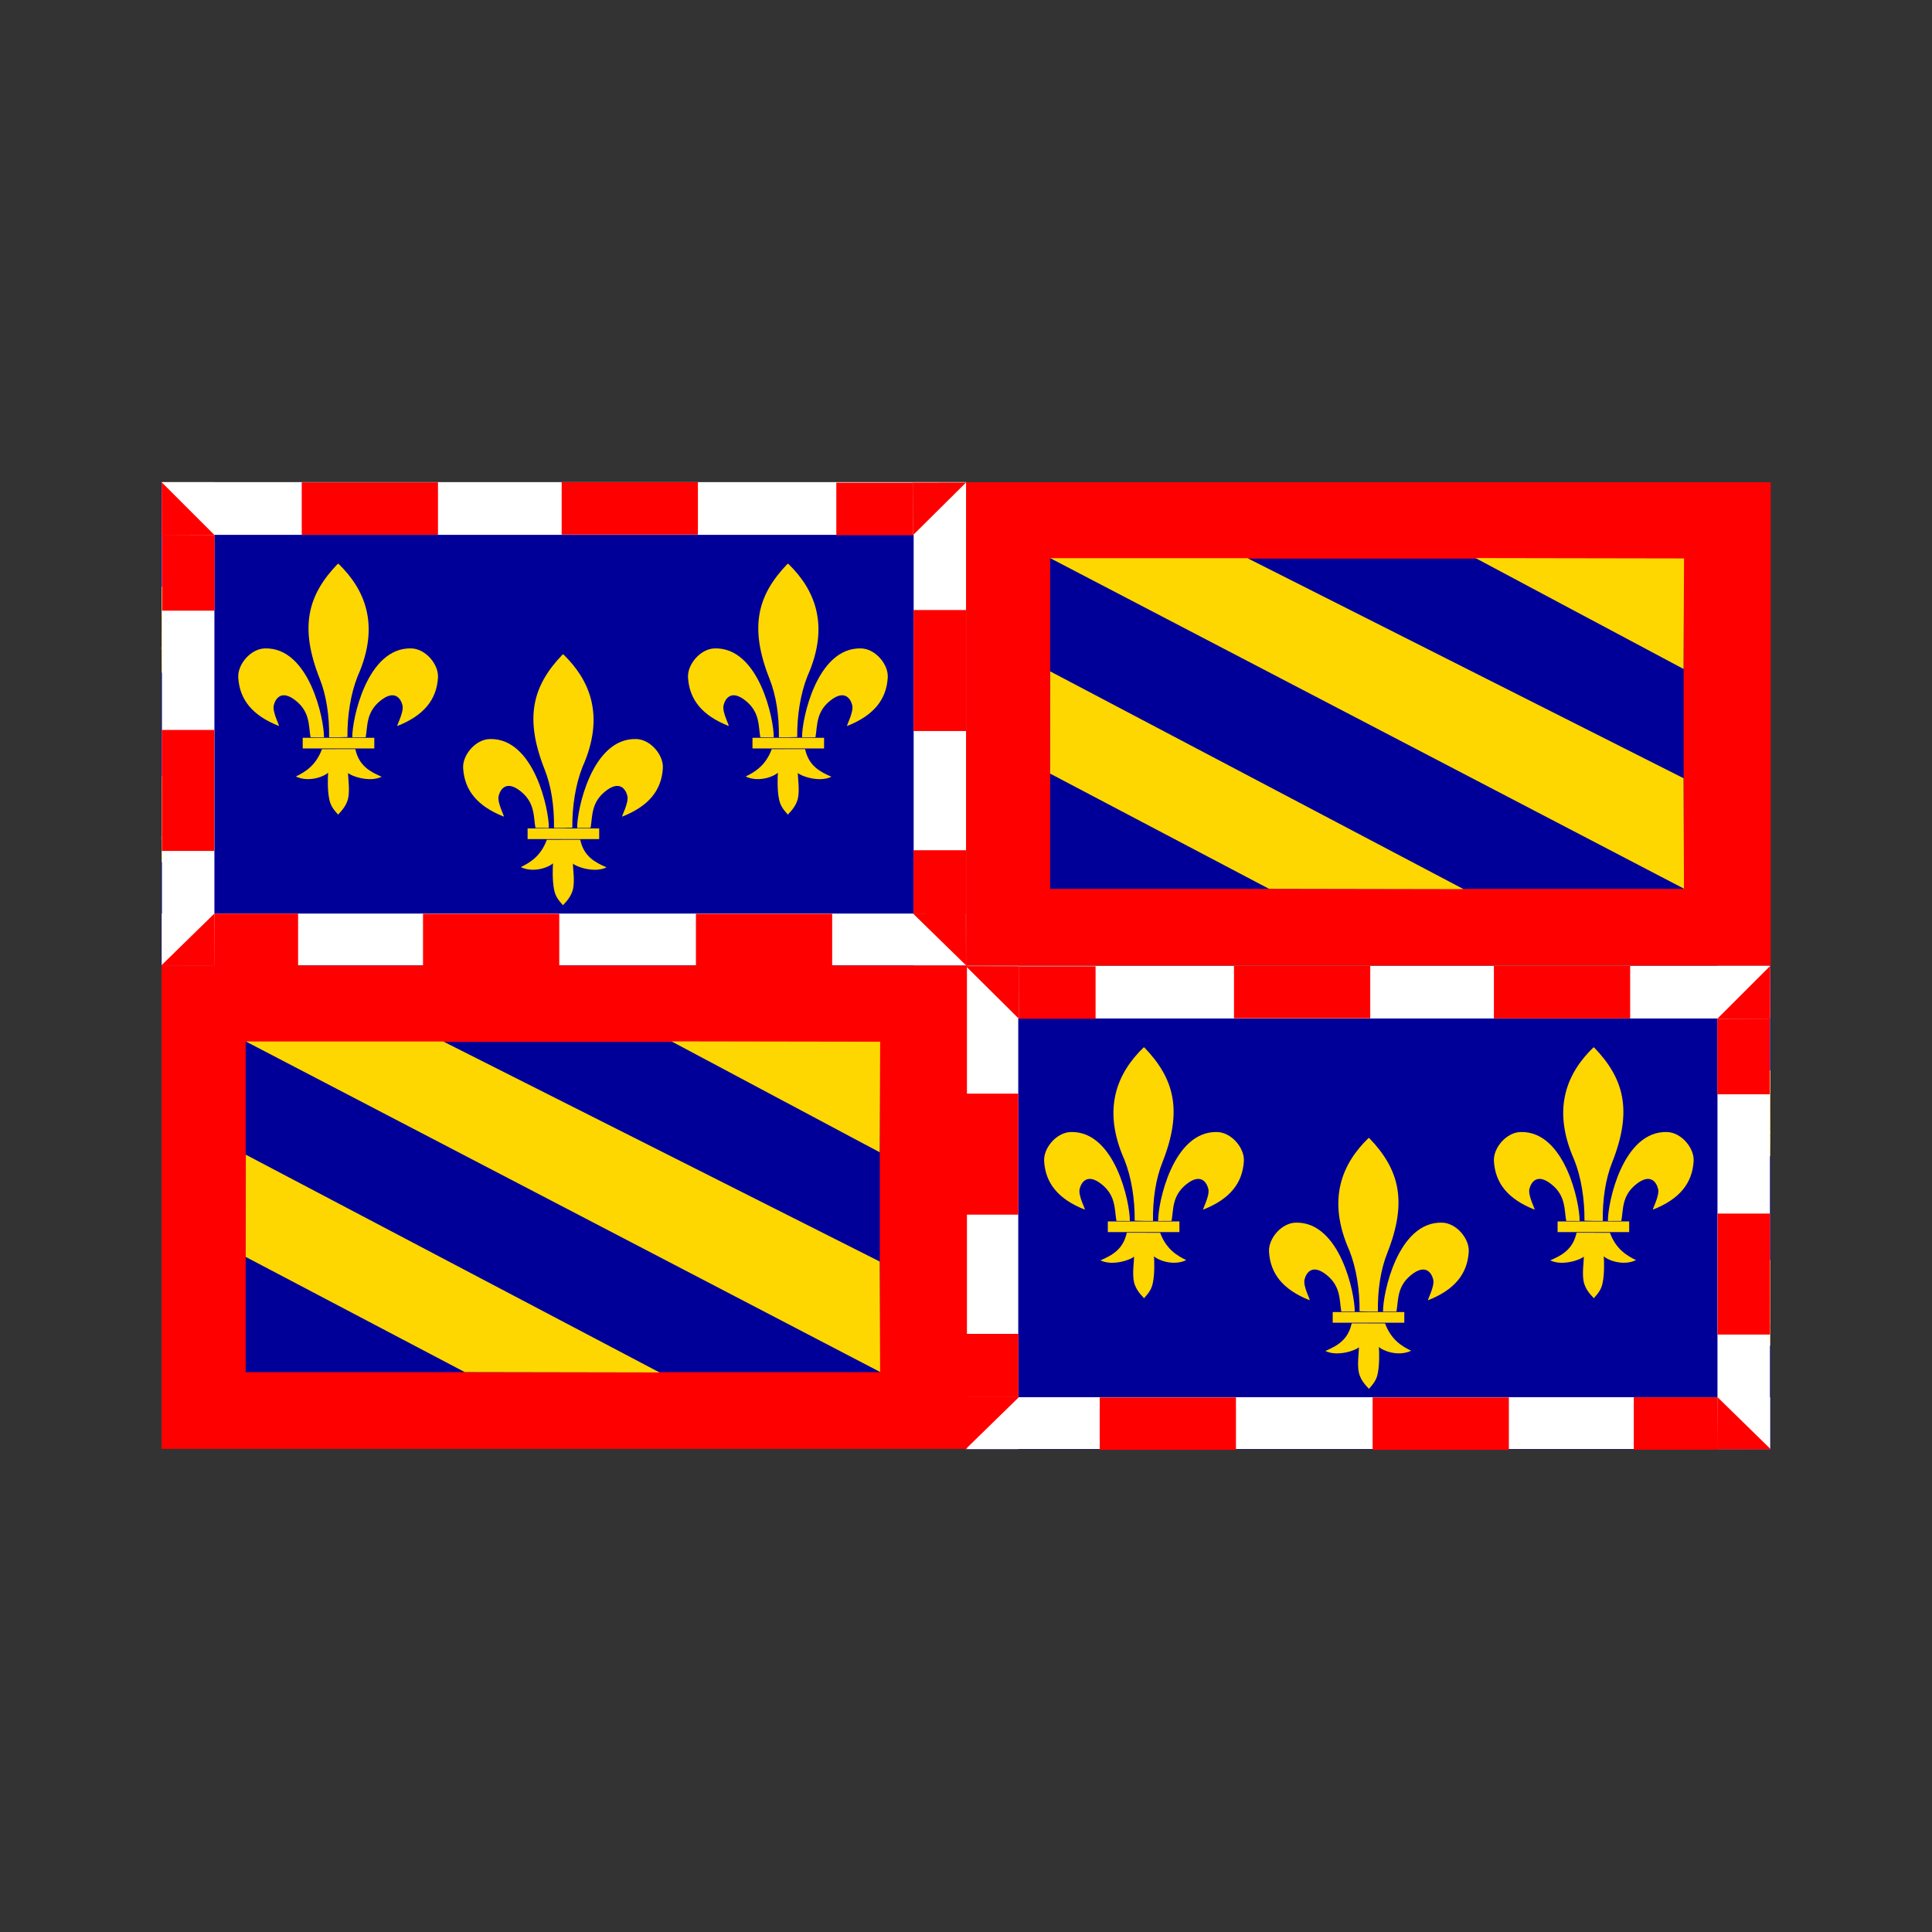 <svg:svg xmlns:dc="http://purl.org/dc/elements/1.1/" xmlns:ns2="http://web.resource.org/cc/" xmlns:rdf="http://www.w3.org/1999/02/22-rdf-syntax-ns#" xmlns:svg="http://www.w3.org/2000/svg" height="431.696" id="svg1350" viewBox="-35.98 -107.708 431.696 431.696" width="431.696">
  <svg:rect x="-35.98" y="-107.708" width="431.696" height="431.696" fill="#333333" stroke="none"/>
  <svg:g fill-rule="evenodd" id="g1143">
    <svg:g id="g846" transform="translate(.622 .133)">
      <svg:rect fill="#009" height="215.76" id="rect625" transform="matrix(.5 0 0 .5 179.11 107.86)" width="359.42" x=".419" y=".5" />
      <svg:g fill="#ffd700" id="g1145" transform="matrix(.5 0 0 .5 179.11 107.86)">
        <svg:path d="m158.04 151.7c-11.19-4.44-16.71-11.15-17.3-20.62-0.38-5.69 5.3-12.37 11.39-12.52 19-0.52 25.36 30.47 25.24 38.03-0.8 0-4.75-0.08-5.73-0.04-0.87-4.78-0.13-10.63-6.2-15.56-6.07-4.94-8.76-1.18-9.52 1.86s2.81 9.15 2.12 8.85z" id="path712" transform="matrix(.36 0 0 .36 293.65 101.94)" />
        <svg:path d="m183.58 82.416c-0.06 1.541-0.07 47.254-0.06 48.774 0.03 1.47 0.03 24.22 0.05 25.19-0.06 1.12-2.87 0.16-4.13 0.07 0.11-9.01-1.38-18.48-4.33-25.91-9.97-22.34-2.78-37.496 8.13-48.124h0.34z" id="path713" transform="matrix(.36 0 0 .36 293.65 101.94)" />
        <svg:path d="m183.47 161.22c0.02 0.9 0.16 6.7 0.11 7.47-0.06 0.9 0.04 2.12-0.03 3.19 0.05 1.55-0.12 8.22-0.09 9.68-0.16 0.97 0.13 7.23-0.02 8.05-2.18-2.28-3.53-4.12-4.25-6.71-0.89-3.77 0.05-9.11-0.03-11.11-1.01 1.24-9.05 4.23-14.34 1.63 4.92-2.14 9.7-4.64 11.25-11.82 0.58 0.03 7.46-1.46 7.4-0.49v0.11z" id="path714" transform="matrix(.36 0 0 .36 293.65 101.94)" />
        <svg:rect height="1.639" id="rect715" width="5.662" x="354.12" y="158.38" />
      </svg:g>
      <svg:g fill="#ffd700" id="g1150" transform="matrix(.5 0 0 .5 179.11 65.496)">
        <svg:path d="m158.04 151.7c-11.19-4.44-16.71-11.15-17.3-20.62-0.38-5.69 5.3-12.37 11.39-12.52 19-0.52 25.36 30.47 25.24 38.03-0.8 0-4.75-0.08-5.73-0.04-0.87-4.78-0.13-10.63-6.2-15.56-6.07-4.94-8.76-1.18-9.52 1.86s2.81 9.15 2.12 8.85z" id="path1151" transform="matrix(.36 0 0 .36 293.65 101.94)" />
        <svg:path d="m183.58 82.416c-0.06 1.541-0.07 47.254-0.06 48.774 0.03 1.47 0.03 24.22 0.05 25.19-0.06 1.12-2.87 0.16-4.13 0.07 0.11-9.01-1.38-18.48-4.33-25.91-9.97-22.34-2.78-37.496 8.13-48.124h0.34z" id="path1152" transform="matrix(.36 0 0 .36 293.65 101.94)" />
        <svg:path d="m183.47 161.22c0.02 0.9 0.16 6.7 0.11 7.47-0.06 0.9 0.04 2.12-0.03 3.19 0.05 1.55-0.12 8.22-0.09 9.68-0.16 0.97 0.13 7.23-0.02 8.05-2.18-2.28-3.53-4.12-4.25-6.71-0.89-3.77 0.05-9.11-0.03-11.11-1.01 1.24-9.05 4.23-14.34 1.63 4.92-2.14 9.7-4.64 11.25-11.82 0.58 0.03 7.46-1.46 7.4-0.49v0.11z" id="path1153" transform="matrix(.36 0 0 .36 293.65 101.94)" />
        <svg:rect height="1.639" id="rect1154" width="5.662" x="354.12" y="158.38" />
      </svg:g>
      <svg:g fill="#ffd700" id="g1197" transform="matrix(-.5 0 0 .5 359.29 107.9)">
        <svg:path d="m158.04 151.7c-11.19-4.44-16.71-11.15-17.3-20.62-0.38-5.69 5.3-12.37 11.39-12.52 19-0.52 25.36 30.47 25.24 38.03-0.8 0-4.75-0.08-5.73-0.04-0.87-4.78-0.13-10.63-6.2-15.56-6.07-4.94-8.76-1.18-9.52 1.86s2.81 9.15 2.12 8.85z" id="path1198" transform="matrix(.36 0 0 .36 293.65 101.94)" />
        <svg:path d="m183.58 82.416c-0.06 1.541-0.07 47.254-0.06 48.774 0.03 1.47 0.03 24.22 0.05 25.19-0.06 1.12-2.87 0.16-4.13 0.07 0.11-9.01-1.38-18.48-4.33-25.91-9.97-22.34-2.78-37.496 8.13-48.124h0.34z" id="path1199" transform="matrix(.36 0 0 .36 293.65 101.94)" />
        <svg:path d="m183.47 161.22c0.02 0.9 0.16 6.7 0.11 7.47-0.06 0.9 0.04 2.12-0.03 3.19 0.05 1.55-0.12 8.22-0.09 9.68-0.16 0.97 0.13 7.23-0.02 8.05-2.18-2.28-3.53-4.12-4.25-6.71-0.89-3.77 0.05-9.11-0.03-11.11-1.01 1.24-9.05 4.23-14.34 1.63 4.92-2.14 9.7-4.64 11.25-11.82 0.58 0.03 7.46-1.46 7.4-0.49v0.11z" id="path1200" transform="matrix(.36 0 0 .36 293.65 101.94)" />
        <svg:rect height="1.639" id="rect1201" width="5.662" x="354.12" y="158.38" />
      </svg:g>
      <svg:g fill="#ffd700" id="g1204" transform="matrix(-.5 0 0 .5 359.16 65.618)">
        <svg:path d="m158.04 151.7c-11.19-4.44-16.71-11.15-17.3-20.62-0.38-5.69 5.3-12.37 11.39-12.52 19-0.52 25.36 30.47 25.24 38.03-0.8 0-4.75-0.08-5.73-0.04-0.87-4.78-0.13-10.63-6.2-15.56-6.07-4.94-8.76-1.18-9.52 1.86s2.81 9.15 2.12 8.85z" id="path1205" transform="matrix(.36 0 0 .36 293.65 101.94)" />
        <svg:path d="m183.58 82.416c-0.06 1.541-0.07 47.254-0.06 48.774 0.03 1.47 0.03 24.22 0.05 25.19-0.06 1.12-2.87 0.16-4.13 0.07 0.11-9.01-1.38-18.48-4.33-25.91-9.97-22.34-2.78-37.496 8.13-48.124h0.34z" id="path1206" transform="matrix(.36 0 0 .36 293.65 101.94)" />
        <svg:path d="m183.47 161.22c0.02 0.9 0.16 6.7 0.11 7.47-0.06 0.9 0.04 2.12-0.03 3.19 0.05 1.55-0.12 8.22-0.09 9.68-0.16 0.97 0.13 7.23-0.02 8.05-2.18-2.28-3.53-4.12-4.25-6.71-0.89-3.77 0.05-9.11-0.03-11.11-1.01 1.24-9.05 4.23-14.34 1.63 4.92-2.14 9.7-4.64 11.25-11.82 0.58 0.03 7.46-1.46 7.4-0.49v0.11z" id="path1207" transform="matrix(.36 0 0 .36 293.65 101.94)" />
        <svg:rect height="1.639" id="rect1208" width="5.662" x="354.12" y="158.38" />
      </svg:g>
      <svg:rect fill="#fff" height="23.562" id="rect2121" stroke-width=".125" transform="matrix(.5 0 0 .5 179.11 107.86)" width="359.56" x=".077" y=".181" />
      <svg:rect fill="#fff" height="23.159" id="rect2122" stroke-width=".124" transform="matrix(.5 0 0 .5 179.11 107.86)" width="359.56" x=".077" y="192.99" />
      <svg:rect fill="#fff" height="23.457" id="rect2123" stroke-width=".097" transform="matrix(5.1653e-17 -.5 .5 1.8146e-17 179.11 107.86)" width="216.02" x="-216.21" y="336.1" />
      <svg:rect fill="#fff" height="23.562" id="rect2124" stroke-width=".097" transform="matrix(5.1885e-17 -.5 .5 1.8065e-17 179.11 107.86)" width="216.01" x="-216.21" y=".056" />
      <svg:rect fill="#f00" height="23.442" id="rect2132" transform="matrix(.5 0 0 .5 179.11 107.86)" width="60.887" x="120.03" y=".201" />
      <svg:rect fill="#f00" height="23.442" id="rect2672" transform="matrix(.5 0 0 .5 179.11 107.86)" width="60.887" x="236.19" y=".276" />
      <svg:rect fill="#f00" height="23.442" id="rect2673" transform="matrix(.5 0 0 .5 179.11 107.86)" width="60.887" x="60.028" y="193.09" />
      <svg:rect fill="#f00" height="23.442" id="rect2674" transform="matrix(.5 0 0 .5 179.11 107.86)" width="60.887" x="181.99" y="193.09" />
      <svg:rect fill="#f00" height="23.442" id="rect2678" transform="matrix(3.4475e-17 -.5 .5 2.7188e-17 179.11 107.86)" width="54.07" x="-165" y="336.14" />
      <svg:rect fill="#f00" height="23.442" id="rect2679" transform="matrix(3.4475e-17 -.5 .5 2.7188e-17 179.11 107.86)" width="54.07" x="-111.41" y=".204" />
      <svg:rect fill="#f00" height="23.442" id="rect2128" transform="matrix(-.5 0 0 .5 179.11 107.86)" width="37.357" x="-336.06" y="193.02" />
      <svg:path d="m335.96 216.27l0.1-23.34 23.91 23.38-24.01-0.04z" fill="#f00" id="path2175" transform="matrix(.5 0 0 .5 179.11 107.86)" />
      <svg:g fill="#ffd700" id="g2701" transform="matrix(1.452 0 0 1.452 -236.39 211.43)">
        <svg:path d="m208.8 151.7c11.2-4.44 16.71-11.15 17.31-20.62 0.38-5.69-5.31-12.37-11.39-12.52-19.01-0.52-25.36 30.47-25.25 38.03 0.81 0 4.76-0.08 5.74-0.04 0.87-4.78 0.12-10.63 6.2-15.56 6.07-4.94 8.75-1.18 9.51 1.86s-2.8 9.15-2.12 8.85z" id="path2702" transform="matrix(.36 0 0 .36 247.61 -88.361)" />
        <svg:path d="m158.04 151.7c-11.19-4.44-16.71-11.15-17.3-20.62-0.38-5.69 5.3-12.37 11.39-12.52 19-0.52 25.36 30.47 25.24 38.03-0.8 0-4.75-0.08-5.73-0.04-0.87-4.78-0.13-10.63-6.2-15.56-6.07-4.94-8.76-1.18-9.52 1.86s2.81 9.15 2.12 8.85z" id="path2703" transform="matrix(.36 0 0 .36 247.61 -88.361)" />
        <svg:path d="m183.58 82.416c12.92 13.428 16.38 27.084 7.77 48.964-2.95 7.31-4.2 16.08-4.08 25.19-1.25 0.03-6.57-0.03-7.83-0.12 0.11-9.01-1.38-18.48-4.33-25.91-9.97-22.34-2.78-37.496 8.13-48.124h0.34z" id="path2704" transform="matrix(.36 0 0 .36 247.61 -88.361)" />
        <svg:path d="m190.37 161.73c2.64 7.06 7.31 9.72 11.12 11.59-5.81 2.75-12.53-0.24-13.8-1.66 0.16 1.99 0.31 7.37-0.41 11-0.49 2.93-1.74 4.62-3.84 6.95-2.18-2.28-3.53-4.12-4.25-6.71-0.89-3.77 0.05-9.11-0.03-11.11-1.01 1.24-9.05 4.23-14.34 1.63 4.92-2.14 9.7-4.64 11.25-11.82 0.58 0.03 12.84 0.03 14.3 0.03v0.1z" id="path2705" transform="matrix(.36 0 0 .36 247.61 -88.361)" />
        <svg:rect height="4.552" id="rect2706" transform="matrix(.36 0 0 .36 247.61 -88.361)" width="30.6" x="167.96" y="156.78" />
      </svg:g>
      <svg:g fill="#ffd700" id="g2707" transform="matrix(1.452 0 0 1.452 -135.89 211.43)">
        <svg:path d="m208.8 151.7c11.2-4.44 16.71-11.15 17.31-20.62 0.38-5.69-5.31-12.37-11.39-12.52-19.01-0.52-25.36 30.47-25.25 38.03 0.81 0 4.76-0.08 5.74-0.04 0.87-4.78 0.12-10.63 6.2-15.56 6.07-4.94 8.75-1.18 9.51 1.86s-2.8 9.15-2.12 8.85z" id="path2708" transform="matrix(.36 0 0 .36 247.61 -88.361)" />
        <svg:path d="m158.04 151.7c-11.19-4.44-16.71-11.15-17.3-20.62-0.38-5.69 5.3-12.37 11.39-12.52 19-0.52 25.36 30.47 25.24 38.03-0.8 0-4.75-0.08-5.73-0.04-0.87-4.78-0.13-10.63-6.2-15.56-6.07-4.94-8.76-1.18-9.52 1.86s2.81 9.15 2.12 8.85z" id="path2709" transform="matrix(.36 0 0 .36 247.61 -88.361)" />
        <svg:path d="m183.58 82.416c12.92 13.428 16.38 27.084 7.77 48.964-2.95 7.31-4.2 16.08-4.08 25.19-1.25 0.03-6.57-0.03-7.83-0.12 0.11-9.01-1.38-18.48-4.33-25.91-9.97-22.34-2.78-37.496 8.13-48.124h0.34z" id="path2710" transform="matrix(.36 0 0 .36 247.61 -88.361)" />
        <svg:path d="m190.37 161.73c2.64 7.06 7.31 9.72 11.12 11.59-5.81 2.75-12.53-0.24-13.8-1.66 0.16 1.99 0.31 7.37-0.41 11-0.49 2.93-1.74 4.62-3.84 6.95-2.18-2.28-3.53-4.12-4.25-6.71-0.89-3.77 0.05-9.11-0.03-11.11-1.01 1.24-9.05 4.23-14.34 1.63 4.92-2.14 9.7-4.64 11.25-11.82 0.58 0.03 12.84 0.03 14.3 0.03v0.1z" id="path2711" transform="matrix(.36 0 0 .36 247.61 -88.361)" />
        <svg:rect height="4.552" id="rect2712" transform="matrix(.36 0 0 .36 247.61 -88.361)" width="30.6" x="167.96" y="156.78" />
      </svg:g>
      <svg:g fill="#ffd700" id="g2713" transform="matrix(1.452 0 0 1.452 -186.14 231.68)">
        <svg:path d="m208.8 151.7c11.2-4.44 16.71-11.15 17.31-20.62 0.38-5.69-5.31-12.37-11.39-12.52-19.01-0.52-25.36 30.47-25.25 38.03 0.81 0 4.76-0.08 5.74-0.04 0.87-4.78 0.12-10.63 6.2-15.56 6.07-4.94 8.75-1.18 9.51 1.86s-2.8 9.15-2.12 8.85z" id="path2714" transform="matrix(.36 0 0 .36 247.61 -88.361)" />
        <svg:path d="m158.04 151.7c-11.19-4.44-16.71-11.15-17.3-20.62-0.38-5.69 5.3-12.37 11.39-12.52 19-0.52 25.36 30.47 25.24 38.03-0.8 0-4.75-0.08-5.73-0.04-0.87-4.78-0.13-10.63-6.2-15.56-6.07-4.94-8.76-1.18-9.52 1.86s2.81 9.15 2.12 8.85z" id="path2715" transform="matrix(.36 0 0 .36 247.61 -88.361)" />
        <svg:path d="m183.58 82.416c12.92 13.428 16.38 27.084 7.77 48.964-2.95 7.31-4.2 16.08-4.08 25.19-1.25 0.03-6.57-0.03-7.83-0.12 0.11-9.01-1.38-18.48-4.33-25.91-9.97-22.34-2.78-37.496 8.13-48.124h0.34z" id="path2716" transform="matrix(.36 0 0 .36 247.61 -88.361)" />
        <svg:path d="m190.37 161.73c2.64 7.06 7.31 9.72 11.12 11.59-5.81 2.75-12.53-0.24-13.8-1.66 0.16 1.99 0.31 7.37-0.41 11-0.49 2.93-1.74 4.62-3.84 6.95-2.18-2.28-3.53-4.12-4.25-6.71-0.89-3.77 0.05-9.11-0.03-11.11-1.01 1.24-9.05 4.23-14.34 1.63 4.92-2.14 9.7-4.64 11.25-11.82 0.58 0.03 12.84 0.03 14.3 0.03v0.1z" id="path2717" transform="matrix(.36 0 0 .36 247.61 -88.361)" />
        <svg:rect height="4.552" id="rect2718" transform="matrix(.36 0 0 .36 247.61 -88.361)" width="30.6" x="167.96" y="156.78" />
      </svg:g>
      <svg:g fill="#f00" id="g2723" transform="matrix(.5 0 0 .5 178.72 107.15)">
        <svg:rect height="23.442" id="rect2163" transform="scale(-1,1)" width="34.317" x="-58.958" y="1.844" />
        <svg:path d="m24.757 1.797l-0.091 23.482-23.704-23.529 23.795 0.047z" id="path2176" />
      </svg:g>
      <svg:rect fill="#f00" height="23.442" id="rect2684" transform="matrix(-4.2112e-17 -.5 -.5 2.2257e-17 179.11 107.86)" width="28.294" x="-192.98" y="-23.671" />
      <svg:path d="m0.264 192.88l23.652 0.09-23.699 23.14 0.047-23.23z" fill="#f00" id="path2685" transform="matrix(.5 0 0 .5 179.11 107.86)" />
      <svg:rect fill="#f00" height="23.442" id="rect2135" transform="matrix(-3.4591e-17 -.5 -.5 2.7097e-17 179.11 107.86)" width="33.692" x="-57.624" y="-359.48" />
      <svg:path d="m359.64 24.047l-23.7-0.091 23.74-23.717-0.04 23.808z" fill="#f00" id="path2177" transform="matrix(.5 0 0 .5 179.11 107.86)" />
    </svg:g>
    <svg:g id="g905" transform="matrix(-1 0 0 1 359.09 -107.93)">
      <svg:rect fill="#009" height="215.76" id="rect906" transform="matrix(.5 0 0 .5 179.11 107.86)" width="359.42" x=".419" y=".5" />
      <svg:g fill="#ffd700" id="g907" transform="matrix(.5 0 0 .5 179.11 107.86)">
        <svg:path d="m158.04 151.7c-11.19-4.44-16.71-11.15-17.3-20.62-0.38-5.69 5.3-12.37 11.39-12.52 19-0.52 25.36 30.47 25.24 38.03-0.8 0-4.75-0.08-5.73-0.04-0.87-4.78-0.13-10.63-6.2-15.56-6.07-4.94-8.76-1.18-9.52 1.86s2.81 9.15 2.12 8.85z" id="path908" transform="matrix(.36 0 0 .36 293.65 101.94)" />
        <svg:path d="m183.58 82.416c-0.06 1.541-0.07 47.254-0.06 48.774 0.03 1.47 0.03 24.22 0.05 25.19-0.06 1.12-2.87 0.16-4.13 0.07 0.11-9.01-1.38-18.48-4.33-25.91-9.97-22.34-2.78-37.496 8.13-48.124h0.34z" id="path909" transform="matrix(.36 0 0 .36 293.65 101.94)" />
        <svg:path d="m183.47 161.22c0.02 0.9 0.16 6.7 0.11 7.47-0.06 0.9 0.04 2.12-0.03 3.19 0.05 1.55-0.12 8.22-0.09 9.68-0.16 0.97 0.13 7.23-0.02 8.05-2.18-2.28-3.53-4.12-4.25-6.71-0.89-3.77 0.05-9.11-0.03-11.11-1.01 1.24-9.05 4.23-14.34 1.63 4.92-2.14 9.7-4.64 11.25-11.82 0.58 0.03 7.46-1.46 7.4-0.49v0.11z" id="path910" transform="matrix(.36 0 0 .36 293.65 101.94)" />
        <svg:rect height="1.639" id="rect911" width="5.662" x="354.12" y="158.38" />
      </svg:g>
      <svg:g fill="#ffd700" id="g912" transform="matrix(.5 0 0 .5 179.11 65.496)">
        <svg:path d="m158.04 151.7c-11.19-4.44-16.71-11.15-17.3-20.62-0.38-5.69 5.3-12.37 11.39-12.52 19-0.52 25.36 30.47 25.24 38.03-0.8 0-4.75-0.08-5.73-0.04-0.87-4.78-0.13-10.63-6.2-15.56-6.07-4.94-8.76-1.18-9.52 1.86s2.81 9.15 2.12 8.85z" id="path913" transform="matrix(.36 0 0 .36 293.65 101.94)" />
        <svg:path d="m183.58 82.416c-0.06 1.541-0.07 47.254-0.06 48.774 0.03 1.47 0.03 24.22 0.05 25.19-0.06 1.12-2.87 0.16-4.13 0.07 0.11-9.01-1.38-18.48-4.33-25.91-9.97-22.34-2.78-37.496 8.13-48.124h0.34z" id="path914" transform="matrix(.36 0 0 .36 293.65 101.94)" />
        <svg:path d="m183.47 161.22c0.02 0.9 0.16 6.7 0.11 7.47-0.06 0.9 0.04 2.12-0.03 3.19 0.05 1.55-0.12 8.22-0.09 9.68-0.16 0.97 0.13 7.23-0.02 8.05-2.18-2.28-3.53-4.12-4.25-6.71-0.89-3.77 0.05-9.11-0.03-11.11-1.01 1.24-9.05 4.23-14.34 1.63 4.92-2.14 9.7-4.64 11.25-11.82 0.58 0.03 7.46-1.46 7.4-0.49v0.11z" id="path915" transform="matrix(.36 0 0 .36 293.65 101.94)" />
        <svg:rect height="1.639" id="rect916" width="5.662" x="354.12" y="158.38" />
      </svg:g>
      <svg:g fill="#ffd700" id="g917" transform="matrix(-.5 0 0 .5 359.29 107.9)">
        <svg:path d="m158.04 151.7c-11.19-4.44-16.71-11.15-17.3-20.62-0.38-5.69 5.3-12.37 11.39-12.52 19-0.52 25.36 30.47 25.24 38.03-0.8 0-4.75-0.08-5.73-0.04-0.87-4.78-0.13-10.63-6.2-15.56-6.07-4.94-8.76-1.18-9.52 1.86s2.81 9.15 2.12 8.85z" id="path918" transform="matrix(.36 0 0 .36 293.65 101.94)" />
        <svg:path d="m183.58 82.416c-0.06 1.541-0.07 47.254-0.06 48.774 0.03 1.47 0.03 24.22 0.05 25.19-0.06 1.12-2.87 0.16-4.13 0.07 0.11-9.01-1.38-18.48-4.33-25.91-9.97-22.34-2.78-37.496 8.13-48.124h0.34z" id="path919" transform="matrix(.36 0 0 .36 293.65 101.94)" />
        <svg:path d="m183.47 161.22c0.02 0.9 0.16 6.7 0.11 7.47-0.06 0.9 0.04 2.12-0.03 3.19 0.05 1.55-0.12 8.22-0.09 9.68-0.16 0.97 0.13 7.23-0.02 8.05-2.18-2.28-3.53-4.12-4.25-6.71-0.89-3.77 0.05-9.11-0.03-11.11-1.01 1.24-9.05 4.23-14.34 1.63 4.92-2.14 9.7-4.64 11.25-11.82 0.58 0.03 7.46-1.46 7.4-0.49v0.11z" id="path920" transform="matrix(.36 0 0 .36 293.65 101.94)" />
        <svg:rect height="1.639" id="rect921" width="5.662" x="354.12" y="158.38" />
      </svg:g>
      <svg:g fill="#ffd700" id="g922" transform="matrix(-.5 0 0 .5 359.16 65.618)">
        <svg:path d="m158.04 151.7c-11.19-4.44-16.71-11.15-17.3-20.62-0.38-5.69 5.3-12.37 11.39-12.52 19-0.52 25.36 30.47 25.24 38.03-0.8 0-4.75-0.08-5.73-0.04-0.87-4.78-0.13-10.63-6.2-15.56-6.07-4.94-8.76-1.18-9.52 1.86s2.81 9.15 2.12 8.85z" id="path923" transform="matrix(.36 0 0 .36 293.65 101.94)" />
        <svg:path d="m183.58 82.416c-0.06 1.541-0.07 47.254-0.06 48.774 0.03 1.47 0.03 24.22 0.05 25.19-0.06 1.12-2.87 0.16-4.13 0.07 0.11-9.01-1.38-18.48-4.33-25.91-9.97-22.34-2.78-37.496 8.13-48.124h0.34z" id="path924" transform="matrix(.36 0 0 .36 293.65 101.94)" />
        <svg:path d="m183.47 161.22c0.02 0.9 0.16 6.7 0.11 7.47-0.06 0.9 0.04 2.12-0.03 3.19 0.05 1.55-0.12 8.22-0.09 9.68-0.16 0.97 0.13 7.23-0.02 8.05-2.18-2.28-3.53-4.12-4.25-6.71-0.89-3.77 0.05-9.11-0.03-11.11-1.01 1.24-9.05 4.23-14.34 1.63 4.92-2.14 9.7-4.64 11.25-11.82 0.58 0.03 7.46-1.46 7.4-0.49v0.11z" id="path925" transform="matrix(.36 0 0 .36 293.65 101.94)" />
        <svg:rect height="1.639" id="rect926" width="5.662" x="354.12" y="158.38" />
      </svg:g>
      <svg:rect fill="#fff" height="23.562" id="rect927" stroke-width=".125" transform="matrix(.5 0 0 .5 179.11 107.86)" width="359.56" x=".077" y=".181" />
      <svg:rect fill="#fff" height="23.159" id="rect928" stroke-width=".124" transform="matrix(.5 0 0 .5 179.11 107.86)" width="359.56" x=".077" y="192.99" />
      <svg:rect fill="#fff" height="23.457" id="rect929" stroke-width=".097" transform="matrix(5.1653e-17 -.5 .5 1.8146e-17 179.11 107.86)" width="216.02" x="-216.21" y="336.1" />
      <svg:rect fill="#fff" height="23.562" id="rect930" stroke-width=".097" transform="matrix(5.1885e-17 -.5 .5 1.8065e-17 179.11 107.86)" width="216.01" x="-216.21" y=".056" />
      <svg:rect fill="#f00" height="23.442" id="rect931" transform="matrix(.5 0 0 .5 179.11 107.86)" width="60.887" x="120.03" y=".201" />
      <svg:rect fill="#f00" height="23.442" id="rect932" transform="matrix(.5 0 0 .5 179.11 107.86)" width="60.887" x="236.19" y=".276" />
      <svg:rect fill="#f00" height="23.442" id="rect933" transform="matrix(.5 0 0 .5 179.11 107.86)" width="60.887" x="60.028" y="193.09" />
      <svg:rect fill="#f00" height="23.442" id="rect934" transform="matrix(.5 0 0 .5 179.11 107.86)" width="60.887" x="181.99" y="193.09" />
      <svg:rect fill="#f00" height="23.442" id="rect935" transform="matrix(3.4475e-17 -.5 .5 2.7188e-17 179.11 107.86)" width="54.07" x="-165" y="336.14" />
      <svg:rect fill="#f00" height="23.442" id="rect936" transform="matrix(3.4475e-17 -.5 .5 2.7188e-17 179.11 107.86)" width="54.07" x="-111.41" y=".204" />
      <svg:rect fill="#f00" height="23.442" id="rect937" transform="matrix(-.5 0 0 .5 179.11 107.86)" width="37.357" x="-336.06" y="193.02" />
      <svg:path d="m335.96 216.27l0.1-23.34 23.91 23.38-24.01-0.04z" fill="#f00" id="path938" transform="matrix(.5 0 0 .5 179.11 107.86)" />
      <svg:g fill="#ffd700" id="g939" transform="matrix(1.452 0 0 1.452 -236.39 211.43)">
        <svg:path d="m208.8 151.7c11.2-4.44 16.71-11.15 17.31-20.62 0.38-5.69-5.31-12.37-11.39-12.52-19.01-0.52-25.36 30.47-25.25 38.03 0.81 0 4.76-0.08 5.74-0.04 0.87-4.78 0.12-10.63 6.2-15.56 6.07-4.94 8.75-1.18 9.51 1.86s-2.8 9.15-2.12 8.85z" id="path940" transform="matrix(.36 0 0 .36 247.61 -88.361)" />
        <svg:path d="m158.04 151.7c-11.19-4.44-16.71-11.15-17.3-20.62-0.38-5.69 5.3-12.37 11.39-12.52 19-0.52 25.36 30.47 25.24 38.03-0.8 0-4.75-0.08-5.73-0.04-0.87-4.78-0.13-10.63-6.2-15.56-6.07-4.94-8.76-1.18-9.52 1.86s2.81 9.15 2.12 8.85z" id="path941" transform="matrix(.36 0 0 .36 247.61 -88.361)" />
        <svg:path d="m183.58 82.416c12.92 13.428 16.38 27.084 7.77 48.964-2.95 7.31-4.2 16.08-4.08 25.19-1.25 0.03-6.57-0.03-7.83-0.12 0.11-9.01-1.38-18.48-4.33-25.91-9.97-22.34-2.78-37.496 8.13-48.124h0.34z" id="path942" transform="matrix(.36 0 0 .36 247.61 -88.361)" />
        <svg:path d="m190.37 161.73c2.64 7.06 7.31 9.72 11.12 11.59-5.81 2.75-12.53-0.24-13.8-1.66 0.16 1.99 0.31 7.37-0.41 11-0.49 2.93-1.74 4.62-3.84 6.95-2.18-2.28-3.53-4.12-4.25-6.71-0.89-3.77 0.05-9.11-0.03-11.11-1.01 1.24-9.05 4.23-14.34 1.63 4.92-2.14 9.7-4.64 11.25-11.82 0.58 0.03 12.84 0.03 14.3 0.03v0.1z" id="path943" transform="matrix(.36 0 0 .36 247.61 -88.361)" />
        <svg:rect height="4.552" id="rect944" transform="matrix(.36 0 0 .36 247.61 -88.361)" width="30.6" x="167.96" y="156.78" />
      </svg:g>
      <svg:g fill="#ffd700" id="g945" transform="matrix(1.452 0 0 1.452 -135.89 211.43)">
        <svg:path d="m208.8 151.7c11.2-4.44 16.71-11.15 17.31-20.62 0.38-5.69-5.31-12.37-11.39-12.52-19.01-0.52-25.36 30.47-25.25 38.03 0.81 0 4.76-0.08 5.74-0.04 0.87-4.78 0.12-10.63 6.2-15.56 6.07-4.94 8.75-1.18 9.51 1.86s-2.8 9.15-2.12 8.85z" id="path946" transform="matrix(.36 0 0 .36 247.61 -88.361)" />
        <svg:path d="m158.04 151.7c-11.19-4.44-16.71-11.15-17.3-20.62-0.38-5.69 5.3-12.37 11.39-12.52 19-0.52 25.36 30.47 25.24 38.03-0.8 0-4.75-0.08-5.73-0.04-0.87-4.78-0.13-10.63-6.2-15.56-6.07-4.94-8.76-1.18-9.52 1.86s2.81 9.15 2.12 8.85z" id="path947" transform="matrix(.36 0 0 .36 247.61 -88.361)" />
        <svg:path d="m183.58 82.416c12.92 13.428 16.38 27.084 7.77 48.964-2.95 7.31-4.2 16.08-4.08 25.19-1.25 0.03-6.57-0.03-7.83-0.12 0.11-9.01-1.38-18.48-4.33-25.91-9.97-22.34-2.78-37.496 8.13-48.124h0.34z" id="path948" transform="matrix(.36 0 0 .36 247.61 -88.361)" />
        <svg:path d="m190.37 161.73c2.64 7.06 7.31 9.72 11.12 11.59-5.81 2.75-12.53-0.24-13.8-1.66 0.16 1.99 0.31 7.37-0.41 11-0.49 2.93-1.74 4.62-3.84 6.95-2.18-2.28-3.53-4.12-4.25-6.71-0.89-3.77 0.05-9.11-0.03-11.11-1.01 1.24-9.05 4.23-14.34 1.63 4.92-2.14 9.7-4.64 11.25-11.82 0.58 0.03 12.84 0.03 14.3 0.03v0.1z" id="path949" transform="matrix(.36 0 0 .36 247.61 -88.361)" />
        <svg:rect height="4.552" id="rect950" transform="matrix(.36 0 0 .36 247.61 -88.361)" width="30.6" x="167.96" y="156.78" />
      </svg:g>
      <svg:g fill="#ffd700" id="g951" transform="matrix(1.452 0 0 1.452 -186.14 231.68)">
        <svg:path d="m208.8 151.7c11.2-4.44 16.71-11.15 17.31-20.62 0.38-5.69-5.31-12.37-11.39-12.52-19.01-0.52-25.36 30.47-25.25 38.03 0.81 0 4.76-0.08 5.74-0.04 0.87-4.78 0.12-10.63 6.2-15.56 6.07-4.94 8.75-1.18 9.51 1.86s-2.8 9.15-2.12 8.85z" id="path952" transform="matrix(.36 0 0 .36 247.61 -88.361)" />
        <svg:path d="m158.04 151.7c-11.19-4.44-16.71-11.15-17.3-20.62-0.38-5.69 5.3-12.37 11.39-12.52 19-0.52 25.36 30.47 25.24 38.03-0.8 0-4.75-0.08-5.73-0.04-0.87-4.78-0.13-10.63-6.2-15.56-6.07-4.94-8.76-1.18-9.52 1.86s2.81 9.15 2.12 8.85z" id="path953" transform="matrix(.36 0 0 .36 247.61 -88.361)" />
        <svg:path d="m183.58 82.416c12.92 13.428 16.38 27.084 7.77 48.964-2.95 7.31-4.2 16.08-4.08 25.19-1.25 0.03-6.57-0.03-7.83-0.12 0.11-9.01-1.38-18.48-4.33-25.91-9.97-22.34-2.78-37.496 8.13-48.124h0.34z" id="path954" transform="matrix(.36 0 0 .36 247.61 -88.361)" />
        <svg:path d="m190.37 161.73c2.64 7.06 7.31 9.72 11.12 11.59-5.81 2.75-12.53-0.24-13.8-1.66 0.16 1.99 0.31 7.37-0.41 11-0.49 2.93-1.74 4.62-3.84 6.95-2.18-2.28-3.53-4.12-4.25-6.71-0.89-3.77 0.05-9.11-0.03-11.11-1.01 1.24-9.05 4.23-14.34 1.63 4.92-2.14 9.7-4.64 11.25-11.82 0.58 0.03 12.84 0.03 14.3 0.03v0.1z" id="path955" transform="matrix(.36 0 0 .36 247.61 -88.361)" />
        <svg:rect height="4.552" id="rect956" transform="matrix(.36 0 0 .36 247.61 -88.361)" width="30.6" x="167.96" y="156.78" />
      </svg:g>
      <svg:g fill="#f00" id="g957" transform="matrix(.5 0 0 .5 178.72 107.15)">
        <svg:rect height="23.442" id="rect958" transform="scale(-1,1)" width="34.317" x="-58.958" y="1.844" />
        <svg:path d="m24.757 1.797l-0.091 23.482-23.704-23.529 23.795 0.047z" id="path959" />
      </svg:g>
      <svg:rect fill="#f00" height="23.442" id="rect960" transform="matrix(-4.2112e-17 -.5 -.5 2.2257e-17 179.11 107.86)" width="28.294" x="-192.98" y="-23.671" />
      <svg:path d="m0.264 192.88l23.652 0.09-23.699 23.14 0.047-23.23z" fill="#f00" id="path961" transform="matrix(.5 0 0 .5 179.11 107.86)" />
      <svg:rect fill="#f00" height="23.442" id="rect962" transform="matrix(-3.4591e-17 -.5 -.5 2.7097e-17 179.11 107.86)" width="33.692" x="-57.624" y="-359.48" />
      <svg:path d="m359.64 24.047l-23.7-0.091 23.74-23.717-0.04 23.808z" fill="#f00" id="path963" transform="matrix(.5 0 0 .5 179.11 107.86)" />
    </svg:g>
    <svg:g id="g1131" transform="matrix(1.106 0 0 1.003 5.348 -232.63)">
      <svg:rect fill="#f00" height="107.67" id="rect1081" width="162.56" x="157.81" y="231.98" />
      <svg:rect fill="#009" height="73.572" id="rect965" transform="scale(-1,1)" width="127.99" x="-302.78" y="249" />
      <svg:path d="m260.73 248.87l42.13 0.08-0.1 24.63-42.03-24.71z" fill="#ffd700" id="path1121" stroke-opacity=".548" />
      <svg:path d="m214.66 248.9l88.1 49.02 0.09 24.61-128.03-73.63h39.84z" fill="#ffd700" id="path1122" stroke-opacity=".548" />
      <svg:path d="m174.81 274.12l83.51 48.51-39.32-0.08-44.21-25.66 0.02-22.77z" fill="#ffd700" id="path1123" stroke-opacity=".548" />
    </svg:g>
    <svg:g id="g1137" transform="matrix(1.107 0 0 1.003 -174.57 -124.64)">
      <svg:rect fill="#f00" height="107.67" id="rect1138" width="162.56" x="157.81" y="231.98" />
      <svg:rect fill="#009" height="73.572" id="rect1139" transform="scale(-1,1)" width="127.99" x="-302.78" y="249" />
      <svg:path d="m260.73 248.87l42.13 0.08-0.1 24.63-42.03-24.71z" fill="#ffd700" id="path1140" stroke-opacity=".548" />
      <svg:path d="m214.66 248.9l88.1 49.02 0.09 24.61-128.03-73.63h39.84z" fill="#ffd700" id="path1141" stroke-opacity=".548" />
      <svg:path d="m174.81 274.12l83.51 48.51-39.32-0.08-44.21-25.66 0.02-22.77z" fill="#ffd700" id="path1142" stroke-opacity=".548" />
    </svg:g>
  </svg:g>
</svg:svg>
